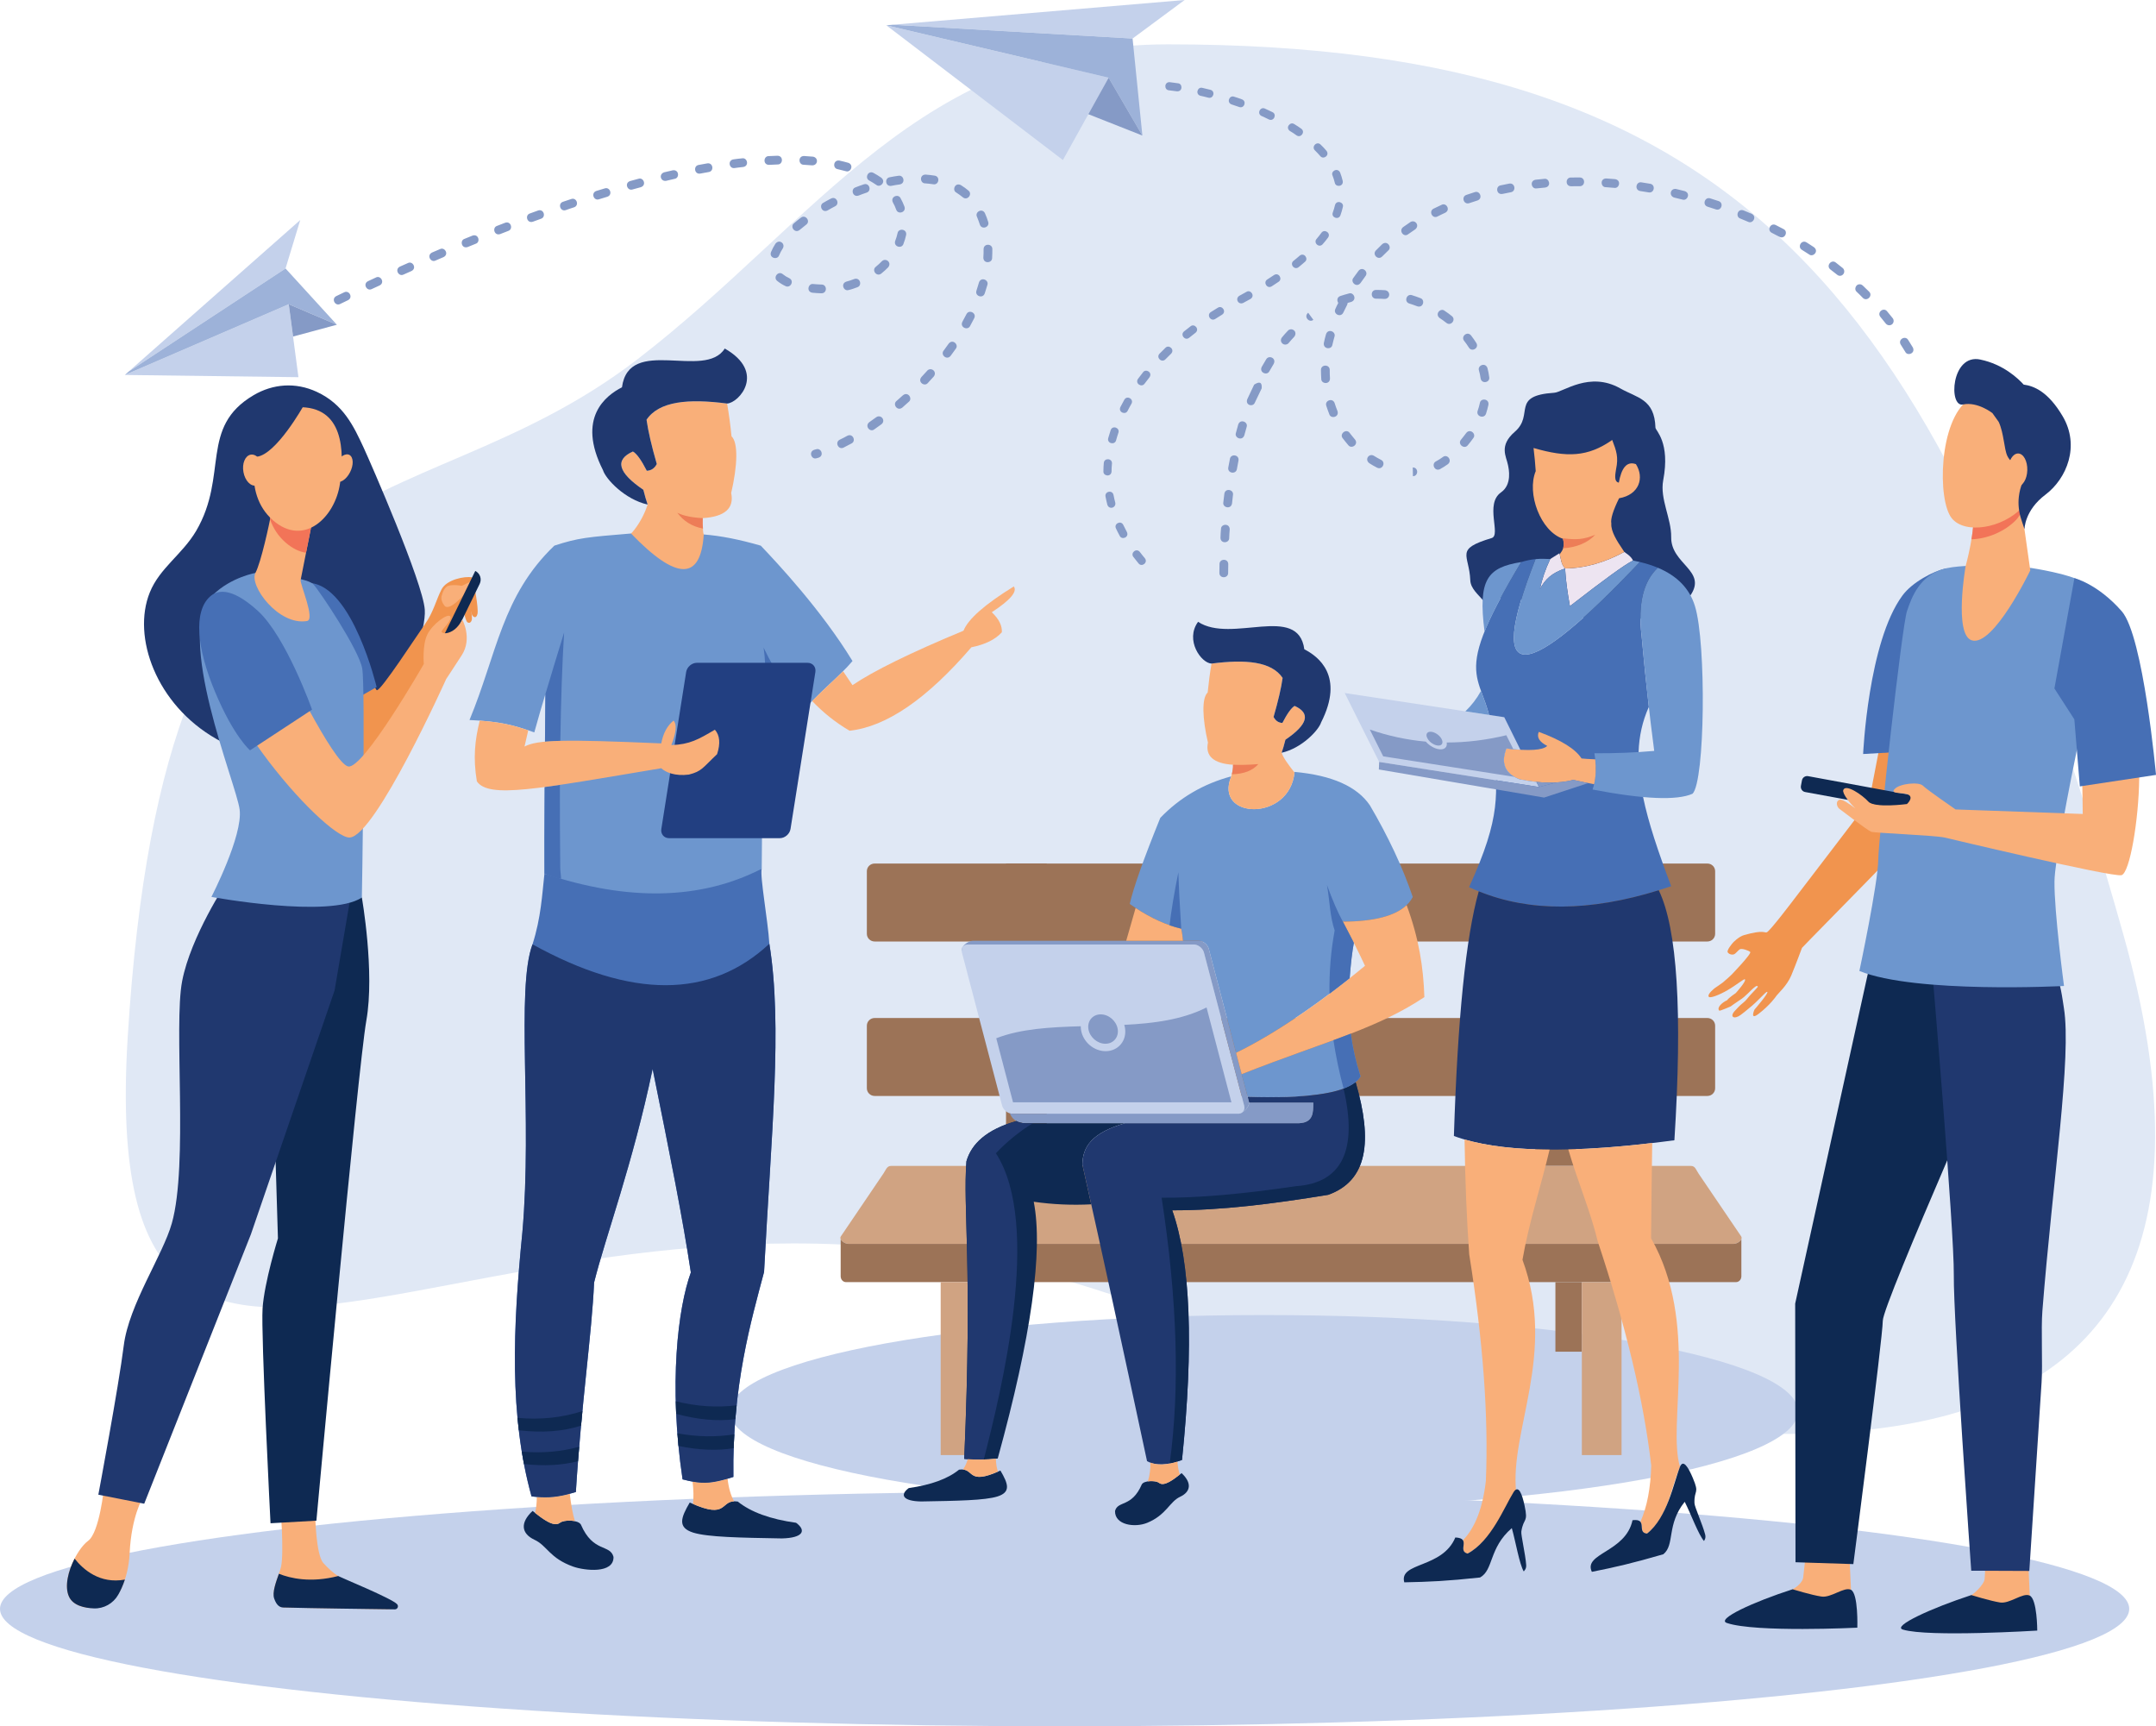 <?xml version="1.0" encoding="UTF-8"?><svg id="a" xmlns="http://www.w3.org/2000/svg" viewBox="0 0 1904.44 1524.57"><path d="M1031.69,39.16c-218.44,0-310.45,156.29-468.13,277.77-208.67,160.78-417.35,56.09-450.77,599.29-29.72,483.56,341.34,52.38,864.59,225.64,523.25,173.18,1056.13,242.88,897.98-317.43C1717.28,264.01,1539.12,39.16,1031.69,39.16Z" style="fill:#e0e8f5; fill-rule:evenodd;"/><path d="M1116.49,1161.39c-260.52,0-471.72,38.06-471.72,85.09s211.2,85.17,471.72,85.17,471.73-38.13,471.73-85.17-211.17-85.09-471.73-85.09Z" style="fill:#c4d1eb; fill-rule:evenodd;"/><ellipse cx="940.39" cy="1420.88" rx="940.39" ry="103.7" style="fill:#c4d1eb;"/><rect x="1373.92" y="1132.31" width="23.38" height="61.44" style="fill:#9c7357;"/><path d="M1392.09,762.64h-35.99v267.04h35.99v-267.04h0Zm-467.49,0h-35.96v267.04h35.96v-267.04Z" style="fill:#9c7357; fill-rule:evenodd;"/><path d="M1508.18,762.64H772.55c-3.78,0-6.84,3.03-6.84,6.73v55.35c0,3.7,3.07,6.76,6.84,6.76h735.63c3.78,0,6.84-3.06,6.84-6.76v-55.35c0-3.7-3.06-6.73-6.84-6.73Z" style="fill:#9c7357; fill-rule:evenodd;"/><path d="M1508.18,899.05H772.55c-3.78,0-6.84,3.06-6.84,6.77v55.3c0,3.7,3.07,6.77,6.84,6.77h735.63c3.78,0,6.84-3.07,6.84-6.77v-55.3c0-3.71-3.06-6.77-6.84-6.77Z" style="fill:#9c7357; fill-rule:evenodd;"/><path d="M1493.79,1029.69H786.98c-3.64,0-4.56,3.71-6.63,6.7l-37.56,55.44c-2.04,2.99,3.03,6.7,6.59,6.7h781.96c3.56,0,8.62-3.71,6.63-6.7l-37.63-55.44c-2-2.99-2.92-6.7-6.56-6.7Z" style="fill:#d0a382; fill-rule:evenodd;"/><path d="M742.58,1094.39v32.72c0,2.92,2.14,5.2,4.71,5.2h786.13c2.63,0,4.77-2.28,4.77-5.2v-32.72c-.93,2.21-4.27,4.14-6.84,4.14H749.39c-2.57,0-5.92-2-6.81-4.14Z" style="fill:#9c7357; fill-rule:evenodd;"/><path d="M1432.35,1132.31h-35.06v152.73h35.06v-152.73h0Zm-566.37,0h-35.06v152.73h35.06v-152.73Z" style="fill:#d0a382; fill-rule:evenodd;"/><path d="M813.5,1326.02c32.32-.57,56.44-.93,67.6-4.42,12.01-3.85,9.51-11.11,2.6-22.88-30.43,13.97-22.31-2.92-36.56-.78-9.98,8.12-24.8,13.46-44.4,16.24-8.3,6.13-4.92,11.54,10.76,11.83Z" style="fill:#0e2952; fill-rule:evenodd;"/><path d="M854.97,834.13h199.48c3.92,0,7.98,3.21,9.02,7.12l35.5,135.13c1.03,3.98-1.36,7.19-5.28,7.19h-199.48c-3.92,0-7.98-3.21-9.02-7.19l-35.49-135.13c-1.04-3.91,1.35-7.12,5.27-7.12Z" style="fill:#c4d1eb; fill-rule:evenodd;"/><path d="M1067.75,837.98l24.09,91.79c28.94-14.11,63.79-36.78,100.35-65.86,1-13.11,2.21-23.52,3.71-31.29-3-5.84-6.2-12.04-9.69-18.67,33.78-.22,54.3-7.48,61.72-21.78-8.98-26.4-21.67-53.34-37.84-80.89-11.33-16.75-33.57-26.58-66.57-29.58-3.92,44.37-71.91,42.09-55.91,3.92-24.67,6.63-45.58,18.85-62.72,36.7-14.72,36.31-23.74,61.68-26.95,76,16.01,11.26,31.15,18.53,45.47,21.82,.67,3.13,1.17,6.69,1.54,10.68h13.75c3.96,0,8.02,3.28,9.05,7.13Z" style="fill:#6d96ce; fill-rule:evenodd;"/><path d="M1091.83,929.77l-24.09-91.79c-1.04-3.85-5.1-7.13-9.05-7.13h-199.45c-3.92,0-10.94,5.13-9.76,8.98-.18-3.28,2.03-5.7,5.49-5.7h199.48c3.92,0,7.98,3.21,9.02,7.12l35.5,135.13c.64,2.42,.04,4.48-1.43,5.84,3.28-2.14,6.41-6.27,5.7-9.12l-11.4-43.33Z" style="fill:#859ac6; fill-rule:evenodd;"/><path d="M1093.68,983.57h-199.48c-.71,0-1.46-.14-2.18-.35,3.96,10.26,14.75,8.76,18.96,8.76h236.51c12.82-.57,12.47-9.55,12.61-18.17h-56.73c.15,2.71-2.77,6.41-5.84,8.41-.96,.85-2.28,1.35-3.85,1.35Z" style="fill:#859ac6; fill-rule:evenodd;"/><path d="M1065.78,889.72c-21.38,10.82-46.68,14.1-72.69,15.38,.28,1,.54,2,.67,2.93,1.71,10.97-5.98,20.31-17.17,20.31-10.51,0-20.03-8.33-21.67-18.67-.18-1.14-.29-2.28-.25-3.34-27.01,.78-53.09,2.2-74.65,10.61l14.82,56.58h192.92l-21.99-83.8Z" style="fill:#859ac6; fill-rule:evenodd;"/><path d="M972.28,895.84c7.17,0,13.87,5.84,15.01,12.97,1.14,7.13-3.75,12.97-10.87,12.97s-13.9-5.84-15-12.97c-1.14-7.13,3.74-12.97,10.86-12.97Z" style="fill:#859ac6; fill-rule:evenodd;"/><path d="M1201.8,950.58c-3.99-12.11-6.84-24.66-8.62-37.7-26.8,10.4-57.58,20.46-96.39,35.78l5.31,19.96c58.66,1.92,91.86-4.06,99.71-18.03Z" style="fill:#6d96ce; fill-rule:evenodd;"/><path d="M1096.79,948.66c38.81-15.32,69.59-25.38,96.39-35.78,23.66-9.19,44.4-18.59,65-32.28-.86-26.31-4.77-51.74-15.68-81.25-9.97,9.55-28.79,14.46-56.3,14.61,7.98,15.03,14.46,28.08,19.53,38.98-41.48,34.35-81.39,61.01-113.89,76.83l4.96,18.88Z" style="fill:#f9af79; fill-rule:evenodd;"/><path d="M1003.1,801.92c-2.99,10.4-5.77,20.1-8.3,28.93h50.14c-.36-3.99-.86-7.55-1.54-10.68-12.75-3-26.23-9.05-40.31-18.25Z" style="fill:#f9af79; fill-rule:evenodd;"/><path d="M881.31,1288.1c29.65-107.61,40.27-183.23,31.82-226.78,16.85,2.43,33.82,3.14,50.78,2.28-2.57-11.68-5.17-23.37-7.81-35.13,.29-16.03,8.52-28.01,37.56-36.49h-82.67c-2.82,0-8.52,.71-13.22-1.92-26.62,7.62-39.63,20.17-44.08,35.49-3.25,42.19,5.52,90.36-1.96,262.84,9.33,.99,19.17,.85,29.58-.29Z" style="fill:#0e2952; fill-rule:evenodd;"/><path d="M912.27,991.99h-1.28c-2.82,0-8.52,.71-13.22-1.92-26.62,7.62-39.63,20.17-44.08,35.49-3.25,42.19,5.52,90.36-1.96,262.84,5.56,.57,11.3,.78,17.24,.57,15.36-59.94,51.78-207.11,10.73-270.47,9.62-10.18,20.49-19.03,32.57-26.51Z" style="fill:#20386f; fill-rule:evenodd;"/><path d="M1143.44,682.22c-5.28-6.77-9.98-13.01-11.33-17.42,1.07-3.03,2.21-6.88,3.35-11.51,19.81-13.47,22.52-23.38,8.12-29.86-2.85,1.64-6.48,6.63-10.83,15.04-3.42-.14-5.99-1.93-7.77-5.28,4.06-14.15,6.77-25.66,7.98-34.49-9.76-14.5-32.57-16.57-62.79-12.65-1.39,8.05-2.53,16.57-3.42,25.55-5.38,4.92-4.67,23.16,.25,44.19-2.46,11.94,4.92,18.49,22.13,19.6,.25,4.24-1.39,9.62-1.53,10.26h0s-.04,.07-.04,.14c-15.72,37.88,51.59,40.23,55.88-3.57Z" style="fill:#f9af79; fill-rule:evenodd;"/><path d="M1070.17,586.04c30.22-3.92,53.02-1.86,62.79,12.65-1.21,8.84-3.92,20.35-7.98,34.49,1.78,3.35,4.35,5.13,7.77,5.28,4.35-8.41,7.98-13.4,10.83-15.04,14.39,6.49,11.68,16.39-8.12,29.86-1.14,4.63-2.28,8.48-3.35,11.51,17.81-3.99,32.71-19.92,34.85-26.8,20.81-40.98-2.42-58.26-14.82-64.57-5.49-40.55-64.36-4.74-93.86-24.27-11.75,16.18,2.75,36.52,11.9,36.88Z" style="fill:#20386f; fill-rule:evenodd;"/><path d="M1111.51,674.8c-8.27,.71-15.75,.86-22.38,.57,.18,2.92-.54,6.38-1.06,8.45,10.68-.25,18.46-3.28,23.45-9.02Z" style="fill:#ed7d57; fill-rule:evenodd;"/><path d="M1173.22,1055.2c34.78-12.47,39.48-47.18,24.23-99.5-12.61,10.26-44.39,14.54-95.36,12.9l1.14,4.49c0,.28,.07,.42,.14,.71h56.73c-.14,8.62,.21,17.6-12.61,18.17h-153.83c-29.04,8.48-37.27,20.46-37.56,36.49,18.42,82.24,34.81,157.72,57.09,261.91,7.52,4.21,17.81,3.85,30.89-1,10.45-101.06,7.56-174.61-8.62-220.5,43.05,.14,88.94-5.7,137.77-13.68Z" style="fill:#20386f; fill-rule:evenodd;"/><path d="M1173.22,1055.2c34.78-12.47,39.48-47.18,24.23-99.5-2.7,2.14-6.27,4.06-10.68,5.7,12.68,53.88-1.07,83.39-41.98,86.16-47.72,7.06-87.27,10.48-118.7,10.19,13.86,89.8,16.25,167.98,7.12,234.76,3.39-.64,6.99-1.71,10.87-3.14,10.45-101.06,7.56-174.61-8.62-220.5,43.05,.14,88.94-5.7,137.77-13.68Z" style="fill:#0e2952; fill-rule:evenodd;"/><path d="M854.83,1288.67c-.86,3.28-2.25,6.27-4.21,9.12,9.3,.93,5.74,12.9,30.89,1.85-1.11-3.13-1.71-6.98-1.82-11.4-8.66,.93-16.93,1-24.87,.43Z" style="fill:#f9af79; fill-rule:evenodd;"/><path d="M1013.29,1344.91c17.1-7.05,19.67-18.6,29.11-23.02,9.48-4.42,10.59-12.26,1.32-20.89-6.88,5.48-15.36,12.18-19.88,8.62-3.03-2.35-13.22-2.21-15.25,1.28-8.88,20.67-21.2,14.11-23.66,23.53-.29,12.47,17.53,14.89,28.36,10.47Z" style="fill:#0e2952; fill-rule:evenodd;"/><path d="M1016.18,1291.74c.15,5.48-.57,11.04-2.24,16.53,3.7-.57,8.09-.07,9.9,1.35,4.2,3.28,11.76-2.21,18.35-7.41-1.11-2.99-1.78-6.77-2.17-11.4-9.55,2.99-17.53,3.28-23.84,.93Z" style="fill:#f9af79; fill-rule:evenodd;"/><path d="M1186.2,813.96c-4.42-7.98-9.12-18.78-14.04-32.32,2.64,15.72,2.49,27.12,6.77,40.09-3.42,18.38-4.85,37.06-4.56,55.95,5.91-4.41,11.83-9.05,17.82-13.75,1-13.11,2.21-23.52,3.71-31.29-3-5.84-6.2-12.04-9.69-18.67h0Zm-153.09,3.2c3.46,1.14,6.91,2.21,10.3,3-1.28-20.1-2.14-36.67-2.53-49.82-3.89,19.38-6.46,35-7.77,46.82h0Zm168.69,133.41c-3.99-12.11-6.84-24.66-8.62-37.7-4.99,1.93-10.05,3.85-15.32,5.77,2.14,14.25,5.13,28.51,8.98,42.76,7.48-2.85,12.47-6.41,14.96-10.83Z" style="fill:#466fb5; fill-rule:evenodd;"/><path d="M1493.22,525.78c14.96-21.88-17.38-27.51-17.03-51.42,.22-16.53-10.12-33.71-7.05-50.17,6.41-33.67-6.77-43.9-6.84-46.47-.79-25.52-16.1-26.19-31.22-34.78-27.01-15.25-50.45,3.42-58.16,3.92-38.91,2.53-17.38,19.28-34.78,34.38-14.39,12.44-7.55,21.88-6.13,29.33,.72,3.39,3.85,17.25-6.12,24.27-14.61,10.26,.28,37.74-8.27,40.34-33.14,10.01-19.81,14.14-18.88,37.31,.29,7.41,7.41,13,12.04,18.46,57.09-17.85,96.36,53.13,182.45-5.17Z" style="fill:#20386f; fill-rule:evenodd;"/><path d="M1442.47,495.06c-1.71-3.95-6.13-6.38-7.69-7.62-16.53,8.94-34,14.43-52.31,14.57,.57,10.51,2.14,21.52,4.27,33.32,30.37-23.59,48.89-37.02,55.73-40.27Z" style="fill:#ede4f1; fill-rule:evenodd;"/><path d="M1369.35,493.71c-4.42,9.41-7.41,18.21-9.05,26.4,4.77-8.66,10.19-13.93,22.17-18.1-3.85-3.99-3.56-9.19-5.06-13.36-4.27,2.64-6.91,4.31-8.05,5.06Z" style="fill:#ede4f1; fill-rule:evenodd;"/><path d="M1356.38,493.78c-45.82,116.49-7.12,107.47,92.08,2.53,5.84,1.39,11.18,3.1,15.96,5.1-12.83,11.94-17.67,31.89-14.4,59.79,1.93,21.67,4.07,42.69,6.42,63.11-5.7,12.76-8.55,25.8-9.05,39.88-.43,12.29,.92,25.37,3.99,39.73,4.63,22.49,13.25,48.11,24.8,78.75-69.49,23.66-129.06,23.95-178.53,.82,28.8-63.11,24.95-82.67,21.67-124.9-3.28-68.49-45.04-46.97,24.38-162.21,4.77-1.46,8.98-2.25,12.68-2.6Z" style="fill:#466fb5; fill-rule:evenodd;"/><path d="M1382.47,502.02c.57,10.51,2.14,21.52,4.27,33.32,30.37-23.59,48.89-37.02,55.73-40.27,2.07,.36,4.06,.79,5.99,1.25-99.21,104.94-137.91,113.96-92.08-2.53,4.77-.46,8.98-.25,12.97-.07-4.42,9.41-7.41,18.21-9.05,26.4,4.77-8.66,10.19-13.93,22.17-18.1Z" style="fill:#6d96ce; fill-rule:evenodd;"/><path d="M1408.4,665.26c18.82,.07,36.49-.64,52.81-2.1-4.28-32.35-7.98-66.31-11.19-101.95-3.27-27.9,1.57-47.85,14.4-59.79,17.25,7.23,28.08,18.53,32.78,33.92,10.12,32.71,8.91,154.69-2.14,165.66-13.89,6.13-43.33,4.88-88.3-3.71,3.14-9.16,3.64-19.85,1.64-32.03Z" style="fill:#6d96ce; fill-rule:evenodd;"/><path d="M1397,669.82c2.57,.28,6.56,.57,12.12,.78,.85,8.02,.57,15.36-1,21.99-4.85-.89-10.97-2.14-18.32-3.81-13.18,3.35-29.01,3.21-47.54-.54-12.82-4.95-16.75-14-11.68-27.22,20.1,2.35,32.14,1.6,36.13-2.28-7.05-3.57-9.47-7.7-7.48-12.4,19.81,7.27,32.36,15.07,37.77,23.49Z" style="fill:#f9af79; fill-rule:evenodd;"/><path d="M1328.73,633.4l-140.91-21.35,30.44,60.86,141.11,22.13-2.28-4.53c-4.7-.5-9.62-1.25-14.82-2.28-12.82-4.95-16.75-14-11.68-27.22,4.56,.53,8.69,.89,12.4,1.14l-14.25-28.76Z" style="fill:#c4d1eb; fill-rule:evenodd;"/><path d="M1330.58,649.33l6.2,12.33h0c-2-.18-4.06-.39-6.2-.64-4.42,11.44-2,19.81,7.12,25.05l-115.88-18.1-11.83-23.66c16.25,5.6,32.72,9.16,49.46,10.65,3.42,3.96,8.84,6.84,13.11,6.84,3.99,0,5.99-2.49,5.34-6.06,17.25,0,34.86-2.14,52.67-6.41Z" style="fill:#859ac6; fill-rule:evenodd;"/><path d="M1375.06,690.98l-15.68,4.06-2.28-4.53c6.42,.64,12.33,.82,17.96,.47Z" style="fill:#859ac6; fill-rule:evenodd;"/><path d="M1359.37,695.04l15.68-4.06c5.2-.29,10.12-1.04,14.75-2.21,4.91,1.1,9.33,2.07,13.11,2.82l-38.99,12.79-38.48-6.56-107.48-18.25,.29-6.67,103.2,16.18h0l37.91,5.95Z" style="fill:#859ac6; fill-rule:evenodd;"/><path d="M1294.38,628.2c5.42-5.13,10.05-11.16,13.83-18.03,2.21,6.2,4.91,12.79,7.12,21.21l-20.95-3.17Z" style="fill:#6d96ce; fill-rule:evenodd;"/><path d="M1343.7,496.38c-16.25,27.05-26.37,46.57-32.36,61.47-5.98-46.26,2.5-56.66,32.36-61.47Z" style="fill:#6d96ce; fill-rule:evenodd;"/><path d="M1465.21,786.23c16.39,33.85,21.03,107.47,13.82,220.79-90.08,12.11-155.01,10.9-194.77-3.77,3.27-103.49,10.54-175.54,21.95-216.09,45.04,18.32,98.07,17.96,159-.93Z" style="fill:#20386f; fill-rule:evenodd;"/><path d="M1434.78,487.44c-16.53,8.94-34,14.43-52.31,14.57-3.42-3.49-3.56-7.95-4.56-11.83-.14-.21-.14-.43-.21-.64,2.77-3.85,4.7-6.7,2.99-13.4,0-.11-.07-.21-.07-.32-19.88-6.66-32.22-40.09-24.09-59.76-.42-6.56-1.07-13.36-1.92-20.42,29.44,8.52,47.89,8.05,69.49-7.09,3.78,9.8,5.63,15.36,3.42,25.73-.5,3.6-2.35,11.22,2.42,11.94,2.28-12.44,6.7-19.28,15.11-16.32,7.55,11.97,3.06,27.01-14.89,30.15-5.35,10.9-7.63,18.35-6.84,22.34-.58,6.81,5.34,15.96,9.9,22.63,.57,.86,1.07,1.68,1.57,2.43Z" style="fill:#f9af79; fill-rule:evenodd;"/><path d="M1380.47,475.43c12.12,1.35,17.53,1.28,28.66-3.18-6.49,7.06-16.68,11.26-28.37,11.94,.71-2.92,.57-5.77-.29-8.76Z" style="fill:#ed7d57; fill-rule:evenodd;"/><path d="M1297.8,1107.94c-2.28-31.93-3.63-65.85-4.13-101.63,19.88,5.84,44.9,8.76,75.12,8.98-7.2,30.65-18.25,64.14-23.95,97.28,30.5,82.75-11.54,151.17-5.56,205.18-8.33,13.26-22.1,43.26-42.97,54.31-6.91-1.86-1.71-8.13-4.06-11.76,10.83-11.19,17.53-28.65,20.24-52.45,2.42-56.65-2.42-123.22-14.68-199.91Z" style="fill:#f9af79; fill-rule:evenodd;"/><path d="M1411.25,1096.11c-6.27-26.23-17.67-52.6-25.94-80.96,22.24-.58,46.89-2.43,74.12-5.7-.43,26.87-.71,54.88-1,84.09,42.76,75.55,14.11,163.77,25.52,201.83-8.27,19.67-10.55,44.4-29.08,59.01-6.77-.57-3.28-7.27-5.84-10.41,5.84-13.11,8.97-29.65,9.54-49.6-6.55-57.01-22.31-123.08-47.32-198.26Z" style="fill:#f9af79; fill-rule:evenodd;"/><path d="M1285.54,1357.81c14.61,.71,1.28,11.75,10.83,14.25,20.81-11.05,32.36-41.05,40.62-54.31,4.42-6.98,7.55,1.93,9.69,11.83,3.42,15.82-.85,10.26-2.85,22.95-.43,3.14,3.63,20.1,4.28,29.51,.28,3.71-1.79,5.13-2.14,5.77-3.85-6.41-7.13-26.16-10.55-38.27-20.45,17.67-15.96,36.99-28.08,43.62-29.08,3.13-44.82,3.84-66.92,4.27-4.85-18.1,33.57-11.97,45.11-39.62Z" style="fill:#0e2952; fill-rule:evenodd;"/><path d="M1442.04,1342.56c14.04-1.71,3.28,11.04,12.83,11.83,17.96-14.11,23.45-44.76,29.01-58.8,2.92-7.41,7.55,.5,11.4,9.62,6.2,14.54,1,9.98,1.49,22.38,.07,3.13,7.06,18.53,9.41,27.51,.92,3.42-.71,5.13-1,5.84-4.84-5.49-11.54-23.81-17.03-34.64-16.32,20.24-8.48,37.92-18.88,46.33-27.23,7.9-42.05,11.32-63.15,15.53-7.83-16.53,29.94-17.17,35.92-45.61Z" style="fill:#0e2952; fill-rule:evenodd;"/><path d="M1263.59,646.23c-3.42,0-4.56,2.74-2.56,6.09,1.85,3.42,6.27,6.13,9.62,6.13s4.49-2.71,2.56-6.13c-1.92-3.35-6.27-6.09-9.62-6.09Z" style="fill:#859ac6; fill-rule:evenodd;"/><path d="M547.31,476.43c5.81,.39,11.4-6.52,13.04-8.59,6.16-7.84,10.12-17.07,11.72-22.24-1.21-3.46-2.46-7.8-3.78-13.04-22.45-15.25-25.52-26.51-9.23-33.81,3.32,1.82,7.38,7.48,12.26,16.99,3.89-.14,6.84-2.14,8.84-5.95-4.63-16.03-7.63-29.08-9.05-39.09,11.04-16.42,36.91-18.78,71.16-14.32,1.57,9.09,2.89,18.74,3.89,28.94,6.06,5.59,5.27,26.26-.29,50.06,2.78,13.54-5.6,20.96-25.12,22.2-.18,3.28,.1,7.02,.18,9.3,.04,2.1,.14,6.13,2.32,6.77l3.6,.89c-.36,48.43-25.16,57.76-79.54,1.89Z" style="fill:#f9af79; fill-rule:evenodd;"/><path d="M642.27,356.38c-34.24-4.46-60.12-2.1-71.16,14.32,1.42,10.01,4.42,23.06,9.05,39.09-2,3.82-4.95,5.81-8.84,5.95-4.88-9.51-8.94-15.18-12.26-16.99-16.28,7.3-13.22,18.57,9.23,33.81,1.32,5.24,2.56,9.59,3.78,13.04-20.21-4.53-37.06-22.59-39.45-30.4-23.55-46.39,2.75-65.99,16.78-73.15,6.2-45.94,73.19-6.2,90.8-34.24,36.88,21.02,12.44,48.14,2.07,48.57Z" style="fill:#20386f; fill-rule:evenodd;"/><path d="M598.3,452.84c5.45,2.71,12.93,4.28,22.45,4.74-.18,3.21-.04,6.91,.18,9.23-9.59-1.85-17.14-6.52-22.63-13.97Z" style="fill:#ed7d57; fill-rule:evenodd;"/><path d="M506.47,1383.61c-21.27-7.55-22.98-18.53-34.45-23.81-11.51-5.41-12.83-14.96-1.57-25.44,8.34,6.62,18.67,14.89,24.16,10.47,3.64-2.85,16.03-2.64,18.49,1.57,10.8,25.09,25.83,17.1,28.83,28.58,.32,15.17-25.73,12.04-35.46,8.62Z" style="fill:#0e2952; fill-rule:evenodd;"/><path d="M690.7,1358.66c-37.45-.64-65.46-1.14-78.36-5.13-13.97-4.42-11.08-12.97-3.07-26.59,35.31,16.18,25.91-3.34,42.41-.85,11.58,9.33,28.76,15.6,51.53,18.75,9.62,7.12,5.7,13.39-12.51,13.82Z" style="fill:#0e2952; fill-rule:evenodd;"/><path d="M672.03,481.91c-18.71-5.45-35.49-8.73-50.39-9.9-2.68,41.09-24.09,40.8-64.25-.86-38.66,3.24-46.25,3.74-67.7,10.72-46.4,44.37-50.71,95.53-74.97,154.01,26.87,1.21,38.95,4.42,57.23,10.94,3.88-14.04,7.2-25.3,9.83-33.85-.75,77.15-1.03,129.96-.85,158.54,88.87,35.24,162.03,23.17,191.92-4.27,.43-68.56,1-122.84,1.71-162.82,10.62,12.51,20.49,22.24,29.58,29.11,21.77-24.94,36.52-35.03,48.89-49.74-27.37-44.9-66.53-86.66-81-101.88Z" style="fill:#6d96ce; fill-rule:evenodd;"/><path d="M851.09,557c-46.72,19.42-79.36,35.42-98.07,48.1l-8.31-12.29c-7.73,7.73-16.53,15.32-27.29,26.34,9.98,10.4,20.63,18.92,33.03,26.19,32.46-3.5,68.31-28.05,107.58-73.69,12.19-2.46,21.2-6.88,26.94-13.29,.32-5.88-2.64-11.76-8.91-17.67,16.28-10.62,22.77-18.21,19.46-22.77-25.52,15.75-40.34,28.79-44.44,39.09Z" style="fill:#f9af79; fill-rule:evenodd;"/><path d="M672.84,767.24c-1.75,6.66,5.53,45.79,6.74,66.24,11.79,72.91,1.68,167.83-4.67,289.85-11.4,43.05-28.19,100.35-27.09,181.03-19.85,6.06-27.01,6.7-44.9,2.13-12.51-84.23-3.99-151.66,7.31-182.73-7.24-48.17-18.03-101.99-33.75-179.74-17.74,84.66-41.44,147.53-51.7,188.58-2.03,45.68-11.3,107.4-16.11,185.08-14.71,4.42-23.88,5.7-39.16,3.85-19.81-71.41-16.46-149.1-8.09-233.12,8.95-100.92-5.81-214.95,8.95-254.43,7.55-23.45,8.52-44.26,10.55-62.47,74.12,24.7,138.12,23.27,191.92-4.27Z" style="fill:#466fb5; fill-rule:evenodd;"/><path d="M494.57,693.19c-4.74,.68-9.23,1.32-13.47,1.89-.25,34-.29,59.51-.18,76.43,4.17,1.89,10.08,4.03,14.68,4.6,0-2.21-.71-7.23-.71-9.4-.29-25.98-.4-50.5-.32-73.51h0Zm217.26-68.17c-13.08-10.9-25.55-28.61-37.34-53.06,1.32,8.52,1.85,19.92,1.57,34.21,10.05,11.69,19.42,20.81,28.08,27.37,2.68-3.03,5.2-5.88,7.7-8.52h0Zm-213.56-66.35c-5.74,18.57-11.26,36.67-16.5,54.3-.14,14.89-.28,28.9-.39,42.02,3.82-.39,8.27-.61,13.58-.71,.54-36.2,1.64-68.06,3.32-95.61Z" style="fill:#466fb5; fill-rule:evenodd;"/><path d="M615.58,585.36h97.81c4.49,0,7.56,3.67,6.84,8.16l-21.95,138.58c-.72,4.46-4.96,8.13-9.45,8.13h-97.82c-4.49,0-7.55-3.67-6.84-8.13l21.92-138.58c.71-4.49,4.99-8.16,9.48-8.16Z" style="fill:#223f81; fill-rule:evenodd;"/><path d="M423.76,636.42c-4.24,17.14-6.02,32.82-2.53,53.63,10.54,15.36,53.16,6.77,162.85-11.58,3.92,3.6,12.08,7.16,24.41,5.6,11.48-2.89,12.05-5.88,24.91-18,3.1-9.44,2.46-16.67-1.93-21.63-14.5,8.52-22.13,13.04-38.45,13.58,4.35-11.15,4.99-18.39,1.96-21.63-5.59,4.46-9.19,11.15-10.87,20.14-86.48-3.74-109.29-3.24-120.8,2.78,1.25-5.45,2.36-10.19,3.32-14.33-13.47-4.56-24.41-7.23-42.87-8.55Z" style="fill:#f9af79; fill-rule:evenodd;"/><path d="M611.77,1308.49c.89,7.27,1,13.97,.39,19.75,29.5,12.82,24.52-1.93,36.31-2.35-2.96-5.2-4.88-11.9-5.78-19.96-12.86,3.7-20.2,4.49-30.93,2.56h0Zm-137.59,13.54c0,5.27-.53,9.97-1.57,14.11,7.88,6.2,16.96,12.68,21.99,8.69,2.39-1.85,8.59-2.42,13.22-1.43-1.93-6.41-3.42-14.54-4.52-24.23-10.37,2.85-18.32,3.7-29.12,2.85Z" style="fill:#f9af79; fill-rule:evenodd;"/><path d="M679.58,833.49c-52.17,48.67-121.87,48.74-209.21,.5-14.75,39.48,0,153.51-8.95,254.43-8.37,84.02-11.72,161.71,8.09,233.12,1.6,.21,3.17,.36,4.67,.5,10.8,.85,18.74,0,29.12-2.85,1.71-.43,3.49-1,5.38-1.5,4.81-77.68,14.08-139.4,16.11-185.08,10.26-41.05,33.96-103.92,51.7-188.58,15.72,77.75,26.51,131.56,33.75,179.74-11.3,31.07-19.82,98.5-7.31,182.73,3.24,.86,6.17,1.5,8.84,2,10.73,1.93,18.07,1.07,30.93-2.56,1.61-.5,3.32-1,5.13-1.57-1.1-80.68,15.68-137.98,27.09-181.03,6.34-122.01,16.46-216.94,4.67-289.85Z" style="fill:#20386f; fill-rule:evenodd;"/><path d="M597.3,1248.62c18.99,5.2,36.42,6.77,52.24,4.7,.32-4.13,.72-8.26,1.14-12.25-17.31,2.21-35.27,1.07-53.77-3.56,.07,3.7,.18,7.4,.39,11.11h0Zm-139.04,14.53c20.7,2.43,39.02,1.07,55.02-4.13,.36-4.34,.78-8.62,1.17-12.82-17.92,5.84-36.98,7.83-57.33,5.98,.36,3.64,.75,7.27,1.14,10.97h0Zm52.31,27.3c.32-4.27,.68-8.55,1.03-12.75-15.96,4.42-32.85,5.84-50.7,4.28,.61,3.63,1.28,7.33,1.96,10.97,17.64,1.99,33.53,1.14,47.71-2.5h0Zm138.05-23.73c-16.14,2.56-32.89,2.35-50.28-.93,.29,3.71,.61,7.41,.96,11.19,17.78,3.7,34.07,4.41,48.75,1.99,.14-4.13,.32-8.26,.57-12.25Z" style="fill:#0e2952; fill-rule:evenodd;"/><path d="M1540.68,825.78c17.39-4.91,17.82-1.71,19.95-2.42,2.64-.78,23.95-29.01,23.95-29.01,0,0,63.22-82.56,66.5-87.16l20.74-107.47,59.16,.07s-25.94,116.06-28.37,121.8c-2.42,5.78-102.41,106.4-110.89,115.53,0,0-5.56,15.04-9.41,24.24-3.84,9.26-11.89,16.1-13.39,18.38-.22,.43-5.7,8.12-15.39,15.53-8.27,6.41-3.78-3.63-3.78-3.63,0,0,12.83-14.75,11.33-15.68-1.14-.71-7.55,7.77-16.67,14.9-2.28,1.99-4.63,3.77-6.77,5.41-5.63,4.27-10.33,1.99-5.2-3.56,1.71-2,4.77-5.13,7.27-7.06,2.7-2.06,4.49-4.91,6.48-6.98,3.92-4.2,6.84-7.19,6.55-7.34-.35-.07-.21-1.57-2.77,.43-3.07,2.21-8.27,8.55-13.11,11.4-2.71,1.71-8.2,5.7-8.2,5.7,0,0-9.47,4.13-9.97,3.7-2.64-2.7,2.78-7.4,6.84-9.19,1.78-2.42,7.69-6.34,7.69-6.34,0,0,9.76-10.69,8.05-12.18-.71-.64-7.55,5.13-15.32,9.62-7.2,4.2-15.25,7.27-16.46,5.91-2.07-2.21,5.34-7.84,5.34-7.84,0,0,5.34-3.56,7.05-4.91,2-1.57,7.56-6.77,7.56-6.77,0,0,18.25-18.88,16.53-20.17-1.71-1.43-7.27-3.21-8.91-2.43-1.57,.71-3.63,3.71-5.2,4.42-1.57,.78-4.42,.29-5.7-1.57-1.35-1.85,4.63-8.62,4.63-8.62,0,0,4.92-5.34,9.9-6.7Z" style="fill:#f1944e; fill-rule:evenodd;"/><path d="M1633.33,1367.21l1.71,37.2c.71,4.78,3.63,16.46,3.56,20.67-.14,16.17-71.55-14.4-55.44-21.38,1.57-.57,9.19-5.41,9.69-10.9,.85-8.41,2.85-25.45,2.85-25.45l37.63-.14Z" style="fill:#f9af79; fill-rule:evenodd;"/><path d="M1583.44,1403.56s16.68,5.13,25.38,6.41c8.55,1.43,20.03-8.83,26.09-5.98,6.69,3.13,5.7,33.49,5.7,33.49,0,0-89.94,4.42-115.17-4.13-10.05-3.28,23.45-18.67,58.01-29.79Z" style="fill:#0e2952; fill-rule:evenodd;"/><path d="M1791.26,1372.34l1.71,37.35c.71,4.7,3.63,16.38,3.56,20.67-.14,16.1-71.55-14.47-55.37-21.46,1.43-.64,11.4-9.05,11.9-14.46,.86-8.55,.64-21.95,.64-21.95l37.56-.14Z" style="fill:#f9af79; fill-rule:evenodd;"/><path d="M1741.3,1408.69s16.82,5.2,25.45,6.55c8.55,1.29,20.09-8.97,26.09-6.12,6.7,3.13,6.7,30.93,6.7,30.93,0,0-96.14,5.98-118.6-.86-10.18-2.92,25.81-19.24,60.37-30.5Z" style="fill:#0e2952; fill-rule:evenodd;"/><path d="M1683.08,834.7l-30.43,12.75-66.93,303.82,.29,228.42,51.09,1.64s25.88-199.41,26.02-214.95c.14-15.39,112.89-269.68,112.89-269.68l-92.93-62Z" style="fill:#0e2952; fill-rule:evenodd;"/><path d="M1706.31,851.66s19.96,234.83,19.53,274.38c-.42,39.63,15.39,261.13,15.39,261.13l51.31,.21s4.35-67.35,10.83-166.55c1.07-15.67-.57-46.96,.72-63.14,9.12-115.6,26.01-224.36,18.96-267.69-1.14-6.98-3.28-25.16-7.7-29.79-33.14-35.07-109.04-8.55-109.04-8.55Z" style="fill:#20386f; fill-rule:evenodd;"/><path d="M1645.74,665.9l62-3.53s3.71-55.41,3.92-81.85c.36-32.07,10.62-79.22,6.77-78.43-10.76,2.46-29.36,12.04-38.06,23.98-30.22,41.12-34.63,139.83-34.63,139.83Z" style="fill:#466fb5; fill-rule:evenodd;"/><path d="M1794.32,501.62s35.28,5.38,44.54,12.22c10.41,7.81,21.81,25.2,21.81,25.2,0,0-45.47,204.72-45.9,239.32-.35,26.62,8.41,92.4,8.41,92.4,0,0-131.27,6.91-180.74-13.25,0,0,16.54-77.79,16.67-98.35,.29-20.46,20.95-206.54,25.38-219.47,3.99-11.76,11.25-32.89,35.28-37.95,24.02-4.99,74.54-.11,74.54-.11Z" style="fill:#6d96ce; fill-rule:evenodd;"/><path d="M1785.27,446.32l8.13,57.41s-32.64,67.92-51.74,61.76c-15.89-5.06-5.42-65.39-5.42-65.39,0,0,9.05-32.32,6.56-48.6-2.42-16.21,42.47-5.17,42.47-5.17Z" style="fill:#f9af79; fill-rule:evenodd;"/><path d="M1742.8,451.49c-2.42-16.21,42.47-5.17,42.47-5.17l.58,4.81c-1.29,3.14-2.93,5.78-4.85,7.88-10.19,10.65-25.94,16.92-39.55,17.28,1.49-8.7,2.35-18.1,1.35-24.8Z" style="fill:#f27458; fill-rule:evenodd;"/><path d="M1793.4,365.36c1.28-.43,9.55,65.39-7.55,83.2-17.1,17.96-50.1,23.59-61.79,9.16-12.9-15.82-11.54-86.45,14.89-104.84,26.52-18.31,54.45,12.47,54.45,12.47Z" style="fill:#f9af79; fill-rule:evenodd;"/><path d="M1749.36,317.57c20.31,4.24,33.35,16.75,38.19,22.09,9.12,1.18,21.67,6.31,34.36,27.8,15.67,26.33,3.63,55.23-15.04,69.34-18.74,14.04-18.59,30.61-18.59,30.61l-2.85-8.7c-2.14-6.42-2.92-13.33-2.14-20.03,.5-4.07,1.43-8.48,3.13-12.05,4.56-9.48-9.4-15.92-13.25-23.87-2.99-6.17-2.99-20.1-7.69-30.18l-5.56-7.77s-13.11-10.3-25.95-7.59c-12.96,2.82-10.61-45.29,15.4-39.66Z" style="fill:#20386f; fill-rule:evenodd;"/><path d="M1773.87,414.82c-.21,7.95,3.42,14.57,8.06,14.75,4.63,.11,8.62-6.35,8.83-14.29,.21-8.09-3.35-14.68-8.05-14.79-4.7-.07-8.62,6.24-8.84,14.32Z" style="fill:#f9af79; fill-rule:evenodd;"/><path d="M1702.03,709.44l-.92,4.89c-.5,2.57-2.85,4.17-5.35,3.71l-101.27-18.57c-2.5-.43-4.14-2.89-3.71-5.38l.93-4.92c.43-2.46,2.85-4.17,5.41-3.71l101.21,18.64c2.49,.46,4.13,2.82,3.7,5.34Z" style="fill:#0e2952; fill-rule:evenodd;"/><path d="M1847.57,528.63c-11.83-.46-23.17,77.94-15.68,85.74,7.41,7.77,7.84,104.48,7.84,104.48l-112.18-3.99v.1c-2.13-1.53-25.52-17.57-28.87-20.99-3.49-3.71-20.6-2.1-25.16,2.89-4.63,4.89,8.7,2.53,12.69,5.24,3.99,2.82-1.78,7.98-1.78,7.98,0,0-28.44,3.81-34-2.07-5.42-5.99-20.17-16.14-22.24-10.26-1.07,3.1,6.48,12.33,10.69,16.21-5.28-4.06-11.69-8.41-13.83-7.7-4.13,1.35-2.42,6.52-.28,8.06,2.14,1.46,24.52,18.92,28.08,20.21,3.42,1.25,55.87,3.1,65,5.17,0,0,147.67,35.2,156.08,33.21,7.41-1.82,15.25-49.04,15.68-85.38,.28-36.31-4.85-157.47-42.05-158.9Z" style="fill:#f9af79; fill-rule:evenodd;"/><path d="M1832.38,510.6s20.6,4.99,41.83,29.26c19.17,21.99,30.23,144.49,30.23,144.49l-67.28,10.16-4.85-59.23-17.6-27.26,17.67-97.43Z" style="fill:#466fb5; fill-rule:evenodd;"/><path d="M321.35,395.65c-8.94-19.31-18.03-38.67-41.48-49.57-18.96-8.8-38.88-7.06-55.84,2.92-48.07,28.29-22.03,70.59-50.71,119.77-12.33,20.96-32.29,32.78-41.02,54.48-15.82,39.13,5.56,99.03,58.87,129.39,130.56,74.4,186.33-81.71,184.05-114.17-1.68-24.16-48.1-130.35-53.88-142.82Z" style="fill:#20386f; fill-rule:evenodd;"/><path d="M279.59,544.42l-5.67-29.54s16.71,3.99,27.37,20.56c10.65,16.57,28.47,72.41,31.5,74.08,3.07,1.68,36.74-50.21,42.66-58.44,7.27-10.05,9.98-21.74,14.54-30.54,4.56-8.84,20.63-11.83,26.73-10.66,6.09,1.07-8.34,26.87-8.34,26.87,0,0-36.52,63.36-48.67,98.17-12.19,34.71-50.21,51.28-56.27,46.36-6.09-4.99-23.84-136.87-23.84-136.87Z" style="fill:#f1944e; fill-rule:evenodd;"/><path d="M286.18,633.25l46.5-26.48s-21.13-89.08-58.76-91.9l12.26,118.38Z" style="fill:#466fb5; fill-rule:evenodd;"/><path d="M390.41,525.43s1.5-6.74,5.59-8.05c4.1-1.36,11.26-.18,11.69,0,.46,.18,8.38-4.07,8.38-4.07l-6.53,12.12s-12.75,15-16.99,9.44c-4.28-5.67-2.14-9.44-2.14-9.44Z" style="fill:#f9af79; fill-rule:evenodd;"/><path d="M418.31,513.81s4.64,23.49,3.46,28.37c-1.18,4.92-4.1,2.25-4.64,1.25-2.28-4.42-3.85-19.46-3.85-19.46l5.02-10.16Z" style="fill:#f1944e; fill-rule:evenodd;"/><path d="M408.4,533.26s2.21,14.58,4.46,16.25c1.46,1.14,3.35,.5,3.96-2.43,.6-3-2.92-20.92-2.92-20.92l-5.49,7.09Z" style="fill:#f1944e; fill-rule:evenodd;"/><path d="M395.01,574.56l-7.66-3.74,32.46-66.6c4.25,2.07,5.96,7.16,3.92,11.4l-28.72,58.94Z" style="fill:#0e2952; fill-rule:evenodd;"/><path d="M91.93,1313.41s-3.96,40.05-14.11,47.39c-10.12,7.41-23.63,34.49-16.89,49.24,2.1,4.63,6.34,7.27,11.15,8.77,14.25,4.41,29.43-3,35.45-16.68,3.39-7.55,6.38-17.67,6.99-30.5,1.53-32.5,11.65-49.03,11.65-49.03l-34.24-9.19Z" style="fill:#f9af79; fill-rule:evenodd;"/><path d="M247.73,1329.8s3.21,40.4,.61,53.52c-1.39,6.99-9.12,21.53-5.56,28.16,3.53,6.55,7.59,8.19,7.59,8.19l91.97,1.57c5.02,.07,1.71-3.21-2.35-6.13-6.59-4.84-11.9-8.05-33.03-18.24-1.39-.71-6.42-3.85-8.23-4.99-4.6-2.77-9.16-7.19-13.15-11.54-6.6-7.41-7.17-42.9-7.17-42.9l-30.68-7.62Z" style="fill:#f9af79; fill-rule:evenodd;"/><path d="M319.64,792.68s11.58,65.6,3.96,108.58c-7.59,43.04-44.12,441.72-44.12,441.72l-40.52,2.28s-8.55-166.56-7.02-189.72c1.53-23.1,13.57-61.87,13.57-61.87l-4.06-134.55,51.2-176.6,26.98,10.15Z" style="fill:#0e2952; fill-rule:evenodd;"/><path d="M200.41,778.86s-31.93,48-39.52,87.63c-7.62,39.76,5.56,161.77-9.09,213.8-7.87,28.15-37.92,71.7-42.48,108.04-4.56,36.42-22.45,131.7-22.45,131.7l40.52,7.98,94.25-237.96,73.9-215.31,18.92-110.78-114.06,14.89Z" style="fill:#20386f; fill-rule:evenodd;"/><path d="M226.28,505.86s-21.92,3.6-38.23,19.56c-34.96,34.24,20.6,166.27,23.62,189.5,3.03,23.13-24.94,77.18-24.94,77.18,0,0,104.48,19.35,132.91,.57,0,0,3.32-185.9,.29-202.47-3.06-16.46-37.09-67.6-43.15-74.19-6.09-6.66-50.49-10.16-50.49-10.16Z" style="fill:#6d96ce; fill-rule:evenodd;"/><path d="M186.72,541.04c2.71-8.2,11.94-12.19,19.81-8.77,10.8,4.74,25.73,13.58,33,28.72,12.15,25.41,54.77,112.57,67.92,115.88,13.19,3.25,66.92-90.47,66.92-90.47,0,0-1.5-16.57,3.07-25.98,4.56-9.34,18.25-19.24,20.28-16,2.03,3.35-7.63,11.65-7.63,13.32,0,1.57,4.06,2.68,9.66-.6,5.56-3.31,8.59-9.98,8.59-9.98,0,0,9.16,16.57-.46,31.5-9.66,14.89-13.72,20.95-13.72,20.95,0,0-62.32,138.44-85.16,140.05-21.28,1.57-143.61-134.13-122.26-198.63Z" style="fill:#f9af79; fill-rule:evenodd;"/><path d="M240.35,449.45s-.21,1.21-.61,3.39c-1.89,10.19-9.16,43.8-14.07,53.02-5.92,11.19,20.31,46.9,45.54,42.59,7.52-1.35-6.34-32.82-5.66-36.17,1.25-6.42,2.99-15.04,4.77-24.06,1-4.99,2-10.08,2.96-14.89,2.68-13.65,4.89-24.8,4.89-24.8l-37.81,.93Z" style="fill:#f9af79; fill-rule:evenodd;"/><path d="M239.75,452.84c.39-2.17,.61-3.39,.61-3.39l37.81-.93s-2.21,11.15-4.89,24.8c-.96,4.74-1.96,9.84-2.96,14.82-5.84-.82-11.94-3.67-18.03-8.98-6.7-5.85-11.08-12.83-13.68-20.31,.43-2.42,.82-4.46,1.14-6.03Z" style="fill:#f27458; fill-rule:evenodd;"/><path d="M263.09,359.62s-15.43,2.07-26.58,16.57c-11.16,14.39-23.24,59.01,4.53,83.24,27.76,24.23,55.16-3.18,59.26-32.32,4.07-29.11,3.25-68.59-37.2-67.49Z" style="fill:#f9af79; fill-rule:evenodd;"/><path d="M309.16,417.13c-3.31,6.49-8.87,9.98-12.4,7.98-3.57-2-3.78-8.91-.46-15.32,3.35-6.38,8.91-9.98,12.44-7.98,3.57,2.1,3.74,8.91,.43,15.32Z" style="fill:#f9af79; fill-rule:evenodd;"/><path d="M267.79,358.94s-23.8,42.37-40.84,44.4c-17.07,1.89-19.28,24.44-19.28,24.44,0,0,6.1-51.95,22.95-61.93,16.85-9.98,37.16-6.91,37.16-6.91Z" style="fill:#20386f; fill-rule:evenodd;"/><path d="M232.52,413.39c1.39,7.59-1.39,14.5-6.24,15.39-4.81,1-9.84-4.24-11.23-11.83-1.39-7.48,1.43-14.39,6.24-15.39,4.81-1,9.84,4.35,11.23,11.83Z" style="fill:#f9af79; fill-rule:evenodd;"/><path d="M110.32,1395.01c-22.1,4.06-36.81-8.84-44.44-18.53-5.63,10.98-9.05,24.59-4.95,33.57,3.63,7.91,13.54,10.05,21.95,10.4,8.84,.36,17.1-4.34,21.49-11.96,2.07-3.57,4.17-8.06,5.95-13.47Z" style="fill:#0e2952; fill-rule:evenodd;"/><path d="M298.72,1391.87c-24.31,6.27-42.3,2-52.38-1.99-2.57,7.27-6.02,16.53-4.17,21.81,2.21,6.56,5.41,7.98,8.19,7.98,22.2,.64,81.39,1.43,98.31,1.64,2.39,.07,3.71-2.64,2.18-4.49-4.21-4.99-50.32-23.81-52.13-24.95Z" style="fill:#0e2952; fill-rule:evenodd;"/><path d="M220.86,662.65l54.77-35.95s-22.84-64.46-47.93-87.27c-25.09-22.81-36.95-17.32-42.23-12.54-14.53,13.11-11.97,45.01,4.6,84.38,16.53,39.41,30.79,51.38,30.79,51.38Z" style="fill:#466fb5; fill-rule:evenodd;"/><polygon points="782.88 22.31 979.27 68.63 938.89 141.33 782.88 22.31" style="fill:#c4d1eb; fill-rule:evenodd;"/><polygon points="1000.43 34.03 788.58 21.84 1046.4 0 1000.43 34.03" style="fill:#c4d1eb; fill-rule:evenodd;"/><polygon points="1000.43 34.03 1009.09 119.7 979.27 68.63 782.88 22.31 788.58 21.84 1000.43 34.03" style="fill:#9db2d9; fill-rule:evenodd;"/><polygon points="1009.09 119.7 961.34 100.85 979.27 68.63 1009.09 119.7" style="fill:#859ac6; fill-rule:evenodd;"/><path d="M1033.33,72.58c-5.03-.39-5.25,6.81-.82,7.17,2.35,.25,4.7,.57,7.02,.89,5.32,.46,5.21-6.77,1.03-7.09-2.42-.36-4.81-.68-7.23-.96h0Zm-27.62,425.01c2.96,3.64,8.59-.86,5.56-4.6-1.54-1.78-2.96-3.64-4.39-5.49-3.2-3.92-8.55,.89-5.74,4.35,1.5,1.93,2.99,3.85,4.56,5.74h0Zm-16.64-24.34c1.82,3.89,8.55,1.35,6.34-3.39-1.11-2.03-2.17-4.13-3.17-6.24-2.03-4.31-8.52-1.21-6.52,3.03,1.04,2.25,2.17,4.42,3.35,6.59h0Zm-10.94-27.51c1.53,4.67,7.87,2.81,7.02-1.78-.61-2.21-1.11-4.53-1.54-6.77-.96-4.81-7.95-3.25-7.09,1.28,.46,2.42,1,4.88,1.61,7.27h0Zm-3.46-29.51c-.36,4.24,6.76,5.42,7.19,.21,.04-2.21,.07-4.85,.36-6.99,.39-4.81-6.81-5.27-7.2-.64-.25,2.39-.32,5.03-.35,7.41h0Zm4.24-29.29c-1.25,4.74,5.77,6.38,6.95,1.93,.64-2.25,1.28-4.46,2.03-6.66,1.56-4.35-5.13-6.95-6.81-2.36-.79,2.36-1.5,4.71-2.17,7.09h0Zm10.76-27.47c-2.14,4.63,4.53,7.3,6.41,3.31,1.07-2.07,2.17-4.2,3.35-6.2,2.35-4.21-3.96-7.66-6.27-3.6-1.18,2.18-2.35,4.31-3.49,6.49h0Zm15.57-24.91c-2.89,4.1,3.17,7.98,5.77,4.31,1.39-1.89,2.85-3.74,4.32-5.6,3.03-4.35-3.21-7.95-5.63-4.53-1.5,1.93-2.99,3.85-4.46,5.81h0Zm19.03-22.24c-3.35,3.42,1.82,8.41,5.13,5.06l5.06-5.02c3.49-3.6-1.89-8.38-4.99-5.21-1.78,1.71-3.49,3.42-5.2,5.17h0Zm21.6-19.63c-3.68,3.03,.89,8.59,4.56,5.6l5.55-4.38c3.92-3.21-.92-8.55-4.34-5.74l-5.77,4.52h0Zm23.69-17.1c-3.99,2.53-.18,8.66,3.89,6.1l6.02-3.78c4.17-2.6,.15-8.59-3.7-6.17-2.1,1.29-4.17,2.57-6.2,3.85h0Zm25.19-14.39c-4.06,2.57-.89,8.37,3.46,6.31,2.14-1.14,4.32-2.28,6.38-3.49,4.35-2.78,.08-8.59-3.56-6.27l-6.27,3.46h0Zm24.66-14.39c-3.91,2.46-.21,8.62,3.92,6.06,2-1.32,3.99-2.64,6.06-3.99,3.78-2.43,.21-8.63-3.99-5.99-1.99,1.32-3.99,2.64-5.99,3.92h0Zm23.17-16.46c-3.7,2.99,.86,8.59,4.56,5.56,1.85-1.53,3.78-3.07,5.56-4.7,3.42-2.75-.78-8.59-4.7-5.38-1.71,1.57-3.64,3.07-5.42,4.53h0Zm20.38-19.35c-3.06,3.39,2.14,8.34,5.41,4.67,1.71-1.89,3.21-3.85,4.71-5.84,2.85-3.99-3.14-7.98-5.85-4.24-1.28,1.78-2.85,3.74-4.27,5.42h0Zm14.32-23.27c-1.64,4.39,5.2,6.91,6.77,2.35,.85-2.42,1.57-4.81,2.14-7.34,1.14-4.14-5.7-6.49-6.99-1.46-.5,2.17-1.14,4.31-1.92,6.45h0Zm1.78-26.3c.86,4.28,7.98,3.35,6.98-1.68-.57-2.57-1.35-4.92-2.28-7.38-2.28-4.7-8.55-1.18-6.69,2.71,.85,2.1,1.42,4.13,1.99,6.34h0Zm-12.82-23.56c2.85,3.46,8.62-.82,5.41-4.74-1.57-1.89-3.28-3.71-5.13-5.45-3.35-3.32-8.41,1.85-4.99,5.17,1.64,1.6,3.21,3.28,4.71,5.02h0Zm-20.96-18.31c3.85,2.67,8.05-3.14,4.13-5.92-1.78-1.39-4.27-2.85-6.2-4.06-3.49-2.42-8.12,3.1-3.77,6.13,1.63,.96,4.41,2.71,5.84,3.85h0Zm-24.45-14.07c4.42,2.07,7.34-4.56,3.13-6.49-2.2-1.07-4.41-2.1-6.62-3.1-4.13-1.96-7.41,4.49-2.92,6.56,2.14,1,4.34,1.96,6.41,3.03h0Zm-26.19-10.98c4.39,1.6,6.88-5.13,2.39-6.77-2.25-.78-4.63-1.71-6.91-2.35-4.2-1.53-6.95,5.13-2.21,6.84,2.25,.75,4.49,1.5,6.74,2.28h0Zm-27.23-8.23c4.49,1.14,6.46-5.77,1.75-6.98l-7.12-1.71c-4.28-1.14-6.46,5.74-1.57,7.02,2.28,.43,4.7,1.11,6.95,1.68Z" style="fill:#859ac6; fill-rule:evenodd;"/><polygon points="110.29 331.15 255.07 268.68 263.62 333.11 110.29 331.15" style="fill:#c4d1eb; fill-rule:evenodd;"/><polygon points="252.22 237.11 113.63 328.16 265.22 194.31 252.22 237.11" style="fill:#c4d1eb; fill-rule:evenodd;"/><polygon points="252.22 237.11 297.58 286.78 255.07 268.68 110.29 331.15 113.63 328.16 252.22 237.11" style="fill:#9db2d9; fill-rule:evenodd;"/><polygon points="297.58 286.78 258.88 297.22 255.07 268.68 297.58 286.78" style="fill:#859ac6; fill-rule:evenodd;"/><path d="M1689.64,306.84c2.56,5.2-4.71,7.88-6.63,3.96-1.35-2.18-2.64-4.31-4.06-6.49-2.71-4.56,4.06-8.3,6.55-4.13,1.43,2.17,2.78,4.42,4.14,6.66h0Zm-604.79,199.16c0,4.99-7.74,5.13-7.74-.07l.1-7.77c0-4.92,7.74-5.17,7.74,.15l-.11,7.7h0Zm.93-30.75c0,4.56-7.7,5.2-7.7-.39,0-2.46,.28-5.31,.46-7.81,0-4.45,7.69-5.24,7.69,.54-.14,2.46-.46,5.24-.46,7.66h0Zm2.49-30.61c-.93,5.52-8.45,3.67-7.7-.86,.29-2.57,.57-5.17,.93-7.77,.86-5.31,8.41-3.67,7.62,1.04l-.85,7.59h0Zm4.31-30.36c-.82,4.88-8.48,3.81-7.62-1.39l1.46-7.66c.78-4.7,8.48-3.81,7.55,1.57l-1.39,7.48h0Zm6.56-29.86c-1.78,5.35-8.91,2.32-7.45-2.03l2.07-7.52c1.74-5.13,8.9-2.35,7.44,2.17l-2.06,7.38h0Zm9.37-29c-1.49,4.31-8.62,2.64-6.84-2.71l6.13-13c4.42-2.85,7.13-2.6,6.7,3.21l-5.99,12.51h0Zm12.76-27.55c-2.07,4.13-9.19,1.18-6.77-3.82,1.28-2.28,2.71-4.56,3.99-6.8,2.42-3.92,9.12-1,6.62,4.06-1.35,2.17-2.63,4.35-3.84,6.56h0Zm17.03-24.91c-1.29,1.54-3.71,1.82-5.28,.61-1.85-1.43-2.06-3.82-.64-5.6,1.64-2.07,3.49-4.03,5.27-5.95,.79-.93,2.5-1.53,3.92-1.04,2.85,.93,3.57,3.96,1.71,6.38-1.71,1.82-3.42,3.67-4.98,5.59h0Zm21.81-20.49c-3.71,2.96-8.84-2.89-4.56-6.27l4.56,6.27h0Zm22.02-14.97c-1.35-1.93-1.21-5.06,1.86-6.09,2.49-.85,5.06-1.57,7.62-2.25,4.13-1.36,7.41,5.63,1.85,7.52l-3.06,.82c-.07,.57-.21,1.21-.5,1.86-1.14,2.21-2.28,4.49-3.35,6.73-2.35,4.78-9.19,1.11-6.98-3.28,.78-1.78,1.64-3.6,2.56-5.31h0Zm33.43-3.71c-5.13,0-5.13-7.73-.07-7.73,2.71,0,5.34,.04,8.05,.25,5.13,.86,4.56,7.7-.57,7.7-2.49-.18-4.99-.25-7.41-.22h0Zm29.29,4.28c-4.98-1.64-2.35-8.94,2.36-7.38,2.42,.79,5.13,1.64,7.55,2.64,4.27,1.42,2.49,8.98-2.92,7.16-2.28-.89-4.63-1.71-6.99-2.43h0Zm26.73,12.72c-4.41-3.6,1-9.12,4.42-6.35,2.28,1.5,4.42,3.07,6.48,4.74,3.92,3.17-.85,9.19-4.84,5.99-1.92-1.53-3.92-2.96-6.06-4.38h0Zm21.66,20.13c-2.99-3.74,2.85-8.84,6.2-4.63,1.64,2.18,3.21,4.31,4.63,6.63,2.71,4.49-3.99,8.31-6.55,4.07-1.36-2.11-2.71-4.07-4.28-6.06h0Zm13.11,26.12c-1.35-4.24,5.7-7.38,7.56-1.96,.71,2.64,1.21,5.35,1.56,8.05,.86,4.71-6.69,6.35-7.62,1-.36-2.35-.78-4.78-1.5-7.09h0Zm.86,28.83c.71-4.56,8.41-3.85,7.55,1.64-.57,2.67-1.28,5.27-2.14,7.88-1.64,4.77-8.97,2.39-7.41-2.46,.86-2.32,1.43-4.67,2-7.06h0Zm-12.04,26.48c3.42-4.24,9.19,.89,6.2,4.6-1.57,2.18-3.14,4.28-4.92,6.35-3.06,3.78-9.05-1-6.06-4.81,1.64-2.07,3.21-3.99,4.78-6.13h0Zm-20.67,21.28c3.78-3.07,8.63,2.96,4.49,6.27-2.28,1.6-4.49,3.1-6.98,4.42-4.7,2.36-7.98-4.67-3.56-6.88,2.14-1.14,4.13-2.39,6.05-3.81h0Zm-26.58,9.19c5.27,0,5.06,7.73,.14,7.73l-.14-7.73h0Zm-27.94-6.66c4.42,2.24,1.14,9.19-3.56,6.88-2.43-1.21-4.78-2.57-6.99-4.03-4.34-3.46,.07-8.95,4.14-6.49,2.13,1.32,4.2,2.53,6.41,3.64h0Zm-23.1-18.03c3.42,4.31-2.92,8.73-5.84,5.1-1.71-2.03-3.42-4.1-5.06-6.27-2.99-3.78,3.07-8.62,6.06-4.81,1.64,2.04,3.13,4.03,4.84,5.99h0Zm-15.46-25.09c1.78,5.38-5.77,7.13-7.19,2.89-1-2.5-1.86-4.99-2.71-7.59-1.57-4.63,5.7-7.31,7.41-2.28,.71,2.35,1.57,4.67,2.49,6.98h0Zm-6.62-28.86c0,5.74-7.7,4.99-7.7,.54-.14-2.68-.28-5.35-.28-8.02,0-5.03,7.76-5.13,7.76,.07-.07,2.5,.07,4.95,.22,7.41h0Zm2.13-29.68c-.71,4.63-8.4,3.85-7.55-1.61,.57-2.49,1.14-5.31,1.93-7.77,1.78-5.24,8.9-2.32,7.48,2.14-.72,2.36-1.29,4.81-1.86,7.24h0Zm24.81-54.52c-3.56,4.42-9.12-.93-6.34-4.49,1.49-2.14,3.06-4.24,4.63-6.34,3.35-4.17,9.12,.89,6.13,4.67-1.5,2.03-3,4.06-4.42,6.17h0Zm19.1-23.42c-3.56,3.64-9.05-1.85-5.41-5.45,1.85-1.89,3.7-3.74,5.56-5.52,4.56-3.6,8.76,2.92,5.27,5.67-1.85,1.75-3.63,3.49-5.42,5.31h0Zm22.96-19.67c-3.78,3.03-8.55-3.03-4.42-6.31,2.14-1.53,4.27-3.03,6.48-4.49,4.14-2.46,8.48,3.06,4.21,6.48-2.14,1.39-4.14,2.85-6.27,4.32h0Zm25.94-15.68c-4.56,2.28-7.98-4.63-3.42-6.95l7.13-3.39c4.13-2.14,8.05,4.56,3.13,7.02-2.28,1-4.56,2.21-6.84,3.31h0Zm28.08-11.79c-4.98,1.64-7.26-5.7-2.56-7.3,2.49-.86,4.99-1.64,7.48-2.46,4.63-1.53,7.34,5.74,2.28,7.41-2.42,.75-4.84,1.53-7.2,2.35h0Zm29.3-8.16c-5.49,.93-6.2-6.77-1.64-7.55l7.69-1.57c5.2-.85,6.27,6.81,1.43,7.63l-7.48,1.5h0Zm30.15-4.88c-4.49,.75-6.42-6.73-.86-7.66l7.84-.78c4.2-.68,6.41,6.77,.57,7.7l-7.55,.75h0Zm30.5-1.89c-5.27,0-5.13-7.73-.14-7.73,2.56-.03,5.27-.07,7.84-.03,4.98,0,5.13,7.73-.08,7.73-2.49-.07-5.12,0-7.62,.04h0Zm30.51,.82c-4.35,0-5.2-7.7,.57-7.7,2.56,.18,5.27,.35,7.83,.6,5.7,.93,3.64,8.44-.71,7.7l-7.69-.61h0Zm30.5,3.39c-5.13-.86-3.77-8.48,1.14-7.66l7.7,1.25c4.98,.82,3.77,8.48-1.29,7.63l-7.55-1.21h0Zm30.01,5.77c-4.99-1.71-3.21-8.41,1.78-7.56l7.55,1.86c5.56,1.85,2.28,8.87-1.85,7.52l-7.48-1.82h0Zm29.58,8.09c-4.99-1.64-2.43-8.94,2.28-7.38l7.48,2.43c4.77,1.57,2.42,8.98-2.5,7.3-2.42-.82-4.84-1.6-7.26-2.35h0Zm28.79,10.41c-4.27-1.43-2.56-8.98,2.92-7.16l7.2,2.99c4.99,2.53,1,9.12-3.06,7.13l-7.06-2.96h0Zm27.87,12.65c-4.49-2.25-1.14-9.19,3.49-6.88l6.98,3.6c4.28,2.14,1.14,9.23-3.7,6.8l-6.77-3.53h0Zm26.59,15c-4.14-2.53-.43-9.27,4.13-6.56,2.21,1.35,4.42,2.81,6.55,4.24,4.71,3.7-.92,9.08-4.2,6.45-2.14-1.43-4.35-2.82-6.48-4.13h0Zm25.16,17.35c-4.06-3.28,.92-9.19,4.77-6.13,2,1.61,4.13,3.21,6.13,4.85,1.57,1.28,1.85,3.78,.57,5.38-1.36,1.75-3.71,2-5.42,.6-1.99-1.6-3.99-3.17-6.05-4.71h0Zm23.31,19.78c-2.57-2-.93-6.7,2.42-6.7,1.42,0,1.99,.39,2.85,1.07,1.92,1.78,3.78,3.64,5.7,5.49,3.56,3.57-2,9.02-5.56,5.49-1.78-1.86-3.56-3.64-5.41-5.35h0Zm20.88,22.09c-3.28-4.06,2.85-8.76,5.92-4.92l4.98,6.1c1.29,1.64,1,4.1-.57,5.38-1.71,1.35-4.13,1.1-5.55-.64-1.57-1.96-3.14-3.92-4.78-5.92Z" style="fill:#859ac6; fill-rule:evenodd;"/><path d="M300.43,268.47c-4.42,2.21-8.05-4.64-3.35-6.99l6.98-3.35c4.39-2.17,8.06,4.64,3.32,6.99l-6.95,3.35h0Zm420.87,136.23c-4.42,1.5-7.34-5.67-2.1-7.45l1.64-.46c4.6-1.54,7.34,5.7,2.28,7.38l-1.82,.54h0Zm23.88-9.41c-4.53,2.28-8.02-4.63-3.46-6.95,2.28-1.07,4.56-2.28,6.74-3.49,4.92-2.46,7.95,4.67,3.74,6.77-2.32,1.25-4.64,2.49-7.02,3.67h0Zm27.05-16.07c-3.64,2.89-8.7-2.92-4.38-6.38,2.07-1.39,4.13-2.92,6.2-4.42,1.14-.89,2.78-.96,4.14-.28,2.46,1.5,2.78,4.67,.43,6.52-2.1,1.54-4.21,3.07-6.38,4.56h0Zm24.77-19.24c-4.31,3.42-8.77-2.89-5.1-5.85l5.7-5.06c4.49-3.6,8.69,2.93,5.24,5.7l-5.84,5.21h0Zm22.56-21.71c-2.78,3.46-9.27-.78-5.67-5.27l5.13-5.6c.64-.86,2.14-1.53,3.35-1.32,3.17,.5,4.49,3.85,2.5,6.38l-5.31,5.81h0Zm20.17-24.02c-3.42,4.24-9.19-.89-6.2-4.6l4.46-6.17c3.56-4.49,9.12,.93,6.34,4.42l-4.6,6.34h0Zm17.17-26.33c-2.1,4.24-9.23,1.18-6.81-3.71,1.21-2.21,2.42-4.46,3.56-6.7,2.28-4.56,9.2-1.11,6.92,3.46-1.18,2.35-2.43,4.67-3.67,6.95h0Zm12.93-28.79c-1.6,4.85-8.94,2.42-7.3-2.46,.78-2.39,1.53-4.74,2.21-7.2,1.78-5.28,8.91-2.28,7.45,2.1-.71,2.53-1.5,5.06-2.36,7.56h0Zm6.52-31.18c0,4.49-7.73,5.24-7.73-.5,.18-2.46,.25-4.92,.21-7.38,0-5.28,7.73-5.1,7.73-.15,.04,2.71-.07,5.35-.21,8.02h0Zm-3.46-32c1.57,4.74-5.74,7.31-7.38,2.35-.75-2.39-1.57-4.49-2.49-6.77-2.18-4.32,4.6-8.09,6.98-3.28,1.14,2.46,2.07,5.13,2.89,7.7h0Zm-17.42-27.62c3.85,3.1-.93,9.19-4.92,5.95-2-1.57-3.64-2.85-5.85-4.24-3.85-1.92-1.21-9.23,4.03-6.59,2.39,1.46,4.6,3.07,6.74,4.88h0Zm-29.83-13.22c5.13,.86,3.71,8.48-1.21,7.63-2.46-.36-4.85-.64-7.34-.82-4.42,0-5.2-7.73,.53-7.73,2.71,.21,5.35,.5,8.02,.93h0Zm-31.96,.11c4.81-.78,6.34,6.77,1.11,7.66-2.42,.29-4.99,.75-7.41,1.25-5.35,.89-6.24-6.81-1.5-7.59,2.53-.5,5.24-1,7.8-1.32h0Zm-30.68,7.59c4.96-1.68,7.24,5.7,2.54,7.3-2.39,.78-4.78,1.68-7.13,2.6-5.31,1.78-7.16-5.74-2.82-7.2,2.43-.96,4.92-1.89,7.41-2.71h0Zm-28.9,12.51c4.74-2.39,7.95,4.67,3.6,6.84-2.21,1.11-4.49,2.42-6.67,3.67-5.02,2.53-7.87-4.67-3.85-6.7,2.25-1.28,4.6-2.67,6.91-3.81h0Zm-26.62,16.89c3.89-3.1,8.69,2.96,4.81,6.06-2,1.57-3.99,3.14-5.95,4.81-4.24,3.42-8.73-2.89-5.06-5.84,2-1.71,4.06-3.46,6.2-5.03h0Zm-22.49,22.99c3.49-4.39,8.94,.07,6.49,4.13-1.21,1.93-2.39,3.99-3.25,6.13-1.5,4.42-8.98,2.49-7.2-2.78,1.07-2.64,2.43-5.13,3.96-7.48h0Zm1.53,32.89c-3.88-3.07,.86-9.23,4.89-5.99,1.82,1.46,3.6,2.57,5.7,3.53,4.92,2.46,1.03,9.16-3.18,7.06-2.74-1.28-5.06-2.71-7.41-4.6h0Zm31.11,10.44c-5.78-.93-3.6-8.38,.68-7.7,2.49,.25,4.92,.39,7.45,.46,4.92,0,5.13,7.73-.14,7.73-2.71-.07-5.28-.21-7.98-.5h0Zm32-2.39c-4.32,1.43-7.38-5.67-2-7.45,2.21-.53,4.81-1.46,6.95-2.28,5.28-1.75,7.2,5.77,2.78,7.24-2.36,.89-5.28,1.96-7.73,2.49h0Zm28.86-14.57c-4.06,3.28-8.8-2.85-4.88-5.95,1.89-1.53,3.67-3.21,5.38-4.92,3.35-3.32,9.05,1,5.56,5.38-1.96,1.96-3.92,3.81-6.06,5.49h0Zm19.53-26.12c-1.5,4.56-8.95,2.46-7.27-2.68,.89-2.28,1.57-4.46,2.07-6.81,.82-4.74,8.48-3.81,7.59,1.5-.57,2.74-1.39,5.38-2.39,7.98h0Zm.93-32.93c1.67,5.06-5.74,7.27-7.31,2.64-.82-2.32-1.71-4.24-2.92-6.38-2.53-5.06,4.67-7.91,6.7-3.89,1.43,2.57,2.53,4.92,3.53,7.63h0Zm-20.53-25.62c-2.25-1.53-4.53-2.96-6.92-4.24-4.77-2.42-7.95,4.64-3.63,6.81,2.17,1.18,4.2,2.46,6.24,3.85,3.35,2.71,8.91-2.71,4.31-6.42h0Zm-29.19-13.15c5.28,1.75,2.32,8.91-2.07,7.45-2.43-.68-4.85-1.25-7.3-1.82-4.56-.75-3.85-8.48,1.67-7.56,2.57,.57,5.17,1.21,7.7,1.93h0Zm-31.18-5.42c5.17,.86,4.56,7.7-.61,7.7-2.53-.21-5.06-.39-7.56-.53-4.67,0-5.2-7.73,.32-7.73,2.64,.15,5.24,.36,7.84,.57h0Zm-31.32-.79c5.42,0,5.06,7.7,.25,7.7-2.53,.07-5.1,.21-7.63,.35-5.63,0-4.99-7.73-.43-7.73,2.6-.14,5.2-.29,7.8-.32h0Zm-31.14,2.28c4.56-.78,6.41,6.77,.89,7.66-2.46,.29-5.24,.54-7.63,.93-4.74,.78-6.34-6.77-1.03-7.66,2.53-.39,5.24-.68,7.77-.93h0Zm-30.86,4.46c5.17-.86,6.27,6.81,1.39,7.63l-7.59,1.39c-5.24,.85-6.24-6.81-1.43-7.63l7.63-1.39h0Zm-30.51,6.13c5.63-.93,6.2,6.81,1.75,7.52l-7.52,1.75c-4.99,.82-6.81-5.85-1.78-7.52l7.55-1.75h0Zm-30.18,7.45c4.35-1.46,7.37,5.66,2.03,7.45l-7.41,2.03c-4.39,1.43-7.38-5.7-2.07-7.45l7.45-2.03h0Zm-29.83,8.51c4.56-1.53,7.31,5.67,2.25,7.38l-7.38,2.25c-4.67,1.57-7.31-5.7-2.32-7.38l7.45-2.25h0Zm-29.58,9.37c4.81-1.6,7.27,5.7,2.43,7.34-2.43,.79-4.88,1.57-7.27,2.46-4.95,1.64-7.27-5.78-2.53-7.34l7.38-2.46h0Zm-29.33,10.16c5.1-1.71,7.2,5.74,2.64,7.27l-7.27,2.64c-5.1,1.67-7.2-5.78-2.67-7.27l7.3-2.64h0Zm-29.08,10.8c5.28-1.75,7.2,5.74,2.82,7.2l-7.23,2.82c-5.28,1.75-7.2-5.77-2.78-7.23l7.2-2.78h0Zm-28.83,11.37c5.42-1.82,7.16,5.74,2.92,7.16l-7.16,2.92c-5.45,1.82-7.13-5.74-2.96-7.16l7.2-2.92h0Zm-28.65,11.9c4.06-2.03,8.12,4.56,3.06,7.09l-7.09,3.03c-4.1,2.07-8.13-4.56-3.07-7.09l7.09-3.03h0Zm-28.4,12.33c4.17-2.11,8.09,4.6,3.14,7.05l-7.06,3.14c-4.2,2.11-8.09-4.6-3.17-7.05l7.09-3.14h0Zm-28.22,12.72c4.28-2.1,8.05,4.64,3.21,7.06l-6.98,3.21c-4.31,2.18-8.09-4.6-3.28-6.98l7.06-3.28Z" style="fill:#859ac6; fill-rule:evenodd;"/></svg>